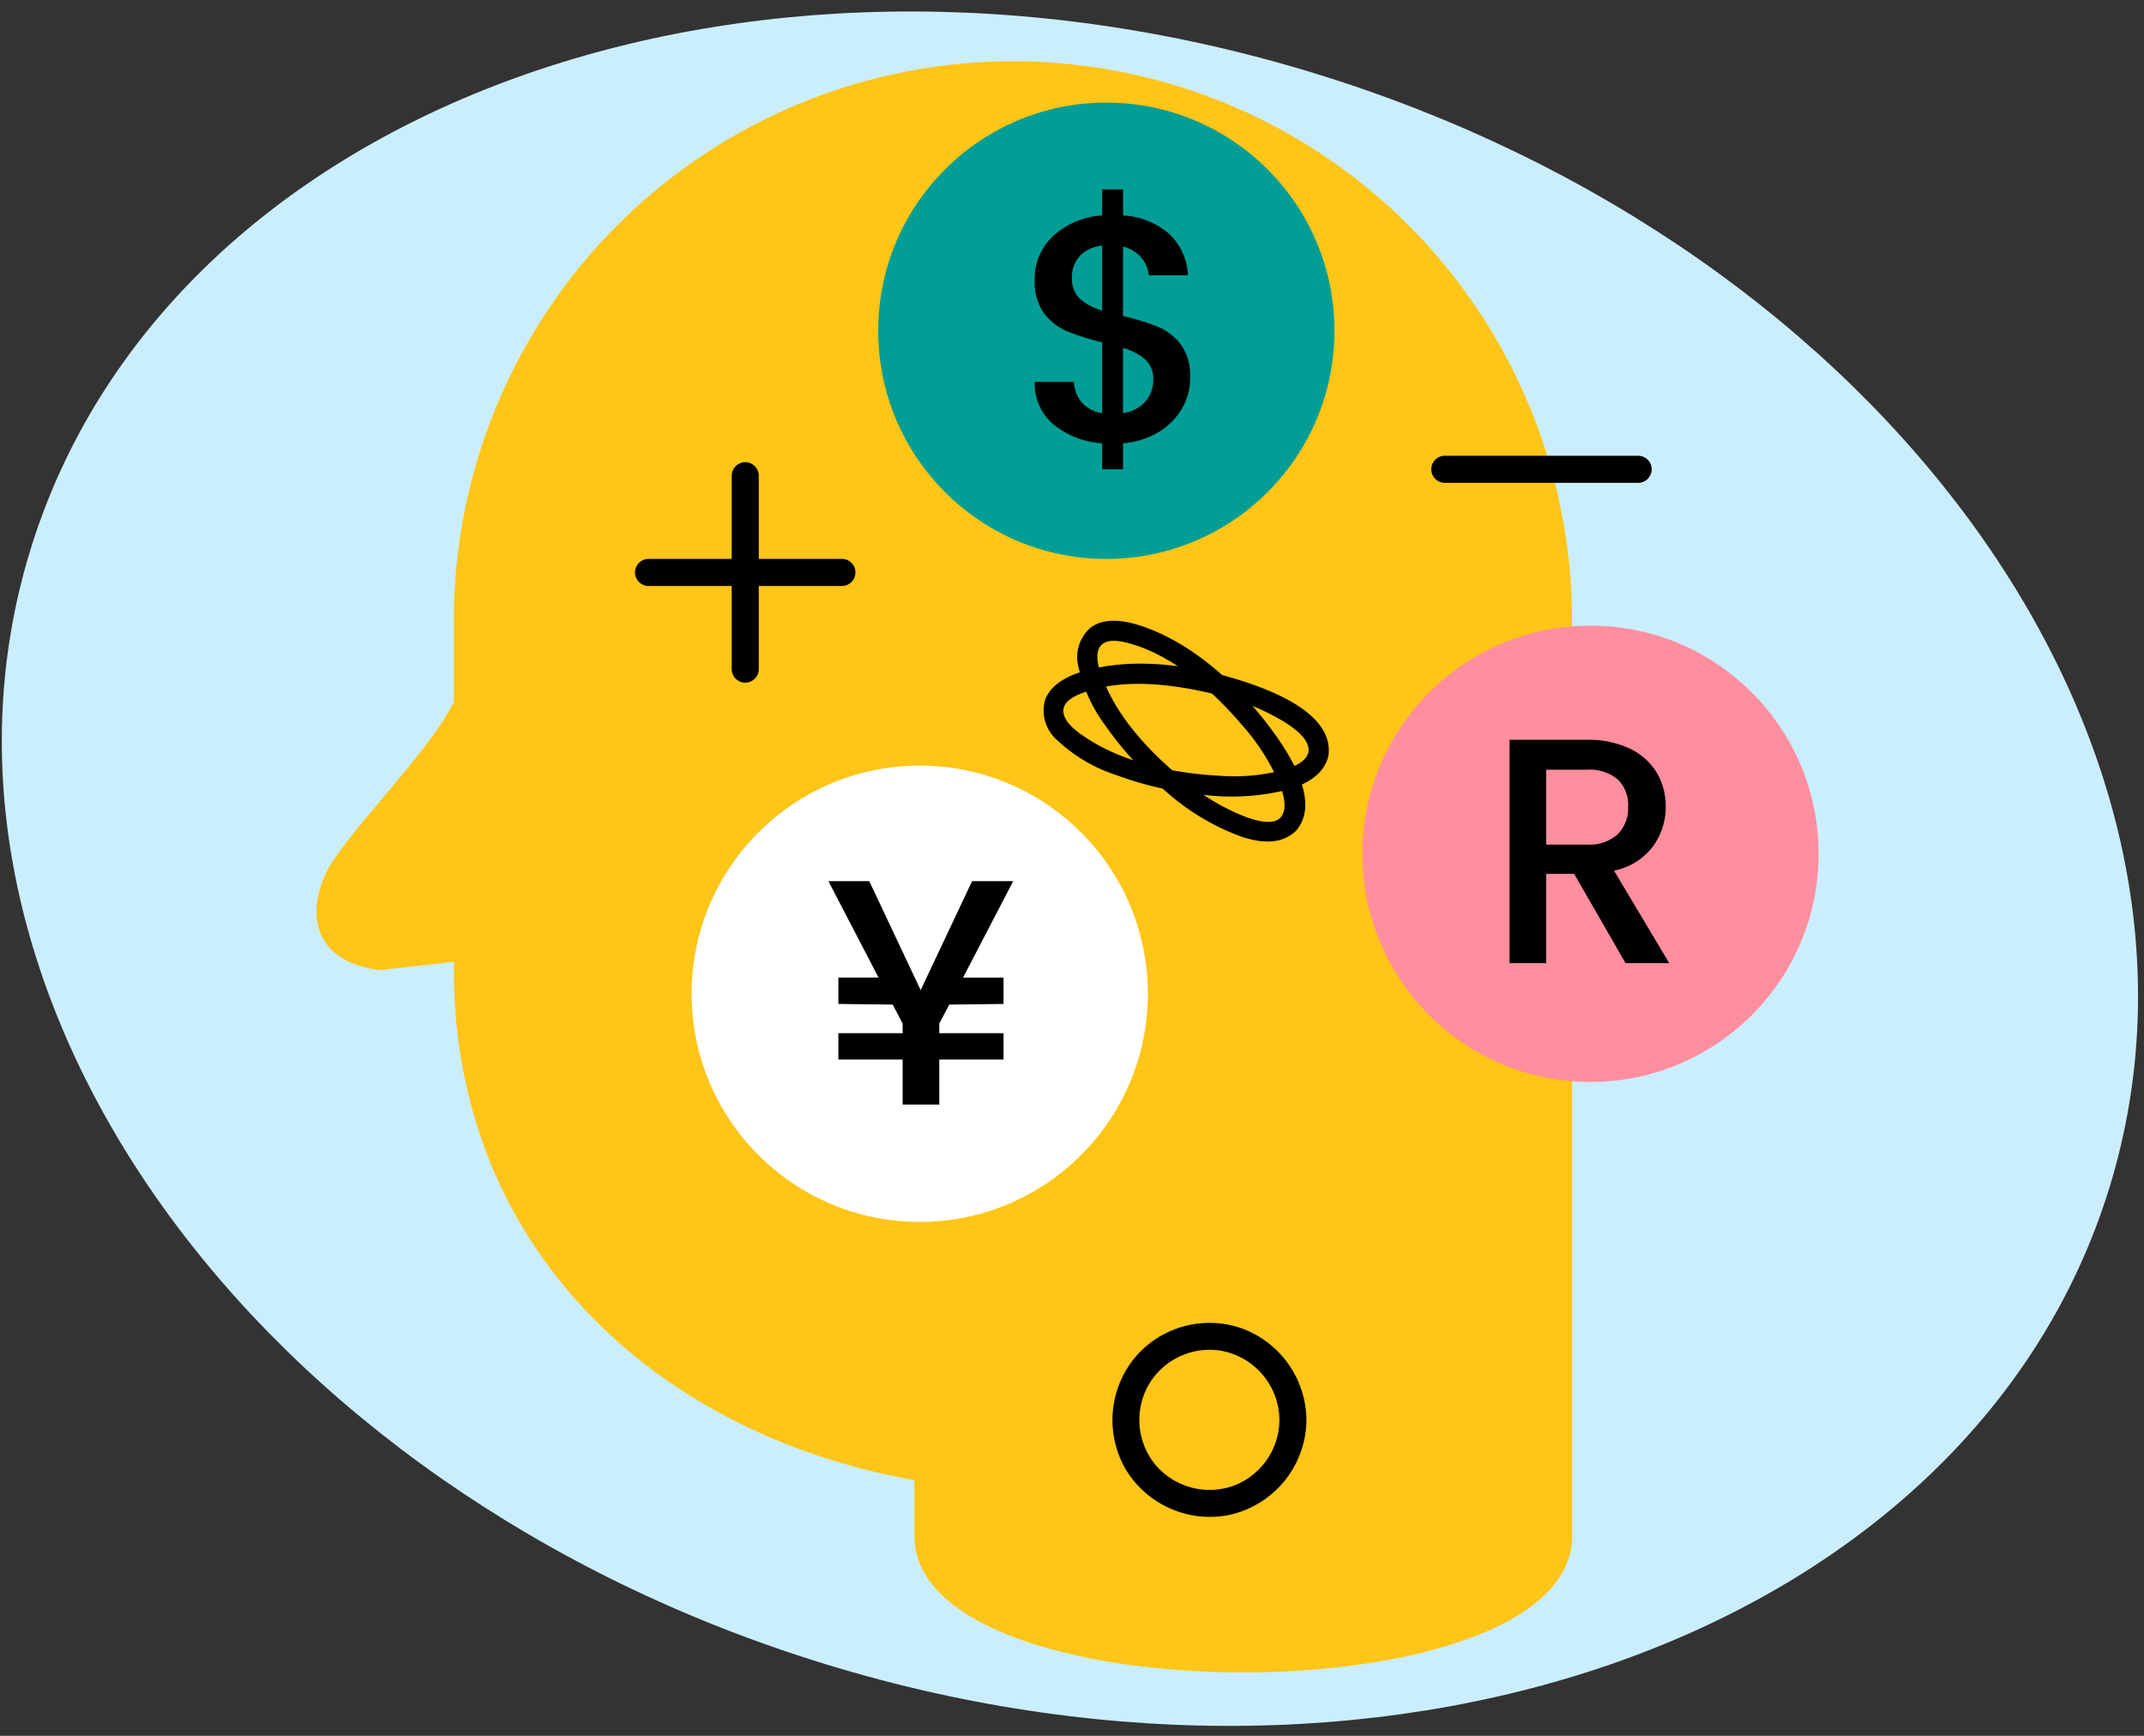 <svg xmlns="http://www.w3.org/2000/svg" xmlns:xlink="http://www.w3.org/1999/xlink" width="210" height="170" viewBox="0 0 210 170">
  <rect x="0" y="0" width="210" height="170" fill="#333333" stroke="none"/>
  <defs>
    <clipPath id="clip-path">
      <rect x="20" y="24" width="210" height="170" fill="none"/>
    </clipPath>
  </defs>
  <g id="Group_3316" data-name="Group 3316" transform="translate(-2358 2268.275)">
    <g id="Scroll_Group_32" data-name="Scroll Group 32" transform="translate(2338 -2292.275)" clip-path="url(#clip-path)" style="isolation: isolate">
      <path id="Path_4556" data-name="Path 4556" d="M106.5,0C165.318,0,213,36.489,213,81.5S165.318,163,106.5,163,0,126.511,0,81.5,47.682,0,106.5,0Z" transform="translate(46.779) rotate(17)" fill="#cbeeff"/>
    </g>
    <g id="Group_3314" data-name="Group 3314" transform="translate(2579.346 -3204.182)">
      <path id="Path_4257" data-name="Path 4257" d="M-72.837,1006.677A54.765,54.765,0,0,0-127.6,951.911a54.766,54.766,0,0,0-54.765,54.766v7.97c-2.262,4.773-10.632,12.98-12.449,16.626s-1.742,8.755,5.21,9.642l7.124-.788h.136c0,.263-.02.523-.02.788,0,26.95,19.473,45.392,45.113,49.954v5.49c0,17.789,64.417,17.789,64.417,0v-53.613c0-.791-.062-1.565-.118-2.341.07-1.138.118-2.281.118-3.435,0-.265-.016-.525-.019-.788h.019Z" transform="translate(5.471 -10.004)" fill="#ffc517"/>
      <circle id="Ellipse_652" data-name="Ellipse 652" cx="22.344" cy="22.344" r="22.344" transform="translate(-87.906 997.18)" fill="#ff8e9e"/>
      <circle id="Ellipse_653" data-name="Ellipse 653" cx="22.344" cy="22.344" r="22.344" transform="translate(-135.328 945.956)" fill="#019e96"/>
      <circle id="Ellipse_654" data-name="Ellipse 654" cx="22.344" cy="22.344" r="22.344" transform="translate(-153.604 1010.887)" fill="#fff"/>
      <g id="Group_2874" data-name="Group 2874" transform="translate(-120.001 954.456)">
        <path id="Path_4258" data-name="Path 4258" d="M-97.5,963.921a6.485,6.485,0,0,1-2.265,2.328,7.882,7.882,0,0,1-3.541,1.133v2.55h-2.046v-2.55a8.331,8.331,0,0,1-4.784-1.857,5.215,5.215,0,0,1-1.825-4.154h3.839a3.418,3.418,0,0,0,.786,2.03,3.236,3.236,0,0,0,1.984,1.023V957.5a25.279,25.279,0,0,1-3.431-1.086,5.5,5.5,0,0,1-2.25-1.747,5.208,5.208,0,0,1-.928-3.273,5.683,5.683,0,0,1,1.825-4.327,7.85,7.85,0,0,1,4.784-2V942.52h2.046v2.549a7.537,7.537,0,0,1,4.453,1.746,5.923,5.923,0,0,1,1.9,4.108h-3.84a3.084,3.084,0,0,0-.755-1.747,3.349,3.349,0,0,0-1.762-1.054v6.8a23.188,23.188,0,0,1,3.43,1.055,5.432,5.432,0,0,1,2.235,1.731,5.211,5.211,0,0,1,.912,3.257A5.987,5.987,0,0,1-97.5,963.921Zm-10.04-10.7a5.565,5.565,0,0,0,2.188,1.165v-6.358a3.481,3.481,0,0,0-2.156.976,3.01,3.01,0,0,0-.8,2.2A2.623,2.623,0,0,0-107.541,953.22Zm6.4,10.087a3.161,3.161,0,0,0,.788-2.156,2.537,2.537,0,0,0-.772-1.967,5.7,5.7,0,0,0-2.187-1.149v6.389A3.508,3.508,0,0,0-101.136,963.308Z" transform="translate(111.962 -942.52)"/>
      </g>
      <g id="Group_2875" data-name="Group 2875" transform="translate(-140.204 1022.206)">
        <path id="Path_4259" data-name="Path 4259" d="M-120.738,1043.457h3.966v2.581l-5.319.063-.976,1.857v.944h6.295v2.582h-6.295v4.406h-3.588v-4.406h-6.295V1048.9h6.295v-.944l-.976-1.857-5.319-.063v-2.581h3.934l-4.909-9.443h4l5.035,10.669,5.036-10.669h4.028Z" transform="translate(133.925 -1034.014)"/>
      </g>
      <g id="Group_2876" data-name="Group 2876" transform="translate(-73.488 1008.362)">
        <path id="Path_4260" data-name="Path 4260" d="M-47.026,1040.213l-5.035-8.749H-54.8v8.749h-3.589V1018.34h7.554a9.394,9.394,0,0,1,4.264.881,6.11,6.11,0,0,1,2.613,2.36,6.427,6.427,0,0,1,.866,3.305,6.549,6.549,0,0,1-1.244,3.886,6.307,6.307,0,0,1-3.824,2.377l5.413,9.064ZM-54.8,1028.6h3.966a4.156,4.156,0,0,0,3.037-1.008,3.626,3.626,0,0,0,1.023-2.706,3.5,3.5,0,0,0-1.007-2.66,4.281,4.281,0,0,0-3.052-.959H-54.8Z" transform="translate(58.388 -1018.34)"/>
      </g>
      <path id="Path_4261" data-name="Path 4261" d="M-154.1,1000.929h19.039a1.326,1.326,0,0,0,0-2.65H-154.1a1.326,1.326,0,0,0,0,2.65Z" transform="translate(-3.773 -7.635)"/>
      <path id="Path_4262" data-name="Path 4262" d="M-62.4,975.667h19.04a1.326,1.326,0,0,0,0-2.65H-62.4a1.326,1.326,0,0,0,0,2.65Z" transform="translate(-17.481 7.526)"/>
      <path id="Path_4263" data-name="Path 4263" d="M-142,1007.87v-19.04a1.326,1.326,0,0,0-2.65,0v19.04a1.326,1.326,0,0,0,2.65,0Z" transform="translate(-5.026 -6.382)"/>
      <path id="Path_4264" data-name="Path 4264" d="M-77.078,1085.7a6.932,6.932,0,0,1-4.484,6.443A6.953,6.953,0,0,1-89.3,1090a6.922,6.922,0,0,1-.533-7.828,6.913,6.913,0,0,1,7.106-3.235,6.947,6.947,0,0,1,5.647,6.761,1.326,1.326,0,0,0,2.65,0,9.653,9.653,0,0,0-6.225-8.924,9.55,9.55,0,0,0-10.585,2.83,9.617,9.617,0,0,0-.881,10.957,9.636,9.636,0,0,0,9.99,4.473,9.607,9.607,0,0,0,7.7-9.336A1.326,1.326,0,0,0-77.078,1085.7Z" transform="translate(-18.952 -10.733)"/>
      <path id="Path_4265" data-name="Path 4265" d="M-84.4,1004.986c-.045,1.123-1.483,1.849-2.351,2.266a18.958,18.958,0,0,1-5.887,1.547c-4.315.525-9.2.384-13.262-1.32-.937-.392-2.629-1.127-2.835-2.29-.178-1.01,1.026-1.759,1.764-2.175,3.664-2.064,8.52-2.263,12.609-2a22.707,22.707,0,0,1,6.969,1.42c1.018.409,2.941,1.226,2.994,2.551.051,1.274,2.038,1.281,1.987,0-.16-4.006-6.2-5.223-9.224-5.668-5.129-.755-11.153-.619-15.888,1.742-1.365.68-2.84,1.76-3.158,3.349a3.87,3.87,0,0,0,1.92,3.762,15.336,15.336,0,0,0,6.178,2.306,33.3,33.3,0,0,0,8.807.424,22.409,22.409,0,0,0,8.149-1.99c1.568-.782,3.142-2.038,3.217-3.925C-82.358,1003.707-84.345,1003.708-84.4,1004.986Z" transform="matrix(0.985, 0.174, -0.174, 0.985, 164.815, 34.329)"/>
      <path id="Path_4266" data-name="Path 4266" d="M-85.674,1011.37c-.687.94-2.545.643-3.49.473a20.822,20.822,0,0,1-6.062-2.27c-3.717-1.99-7.586-4.787-9.842-8.432-.493-.8-1.327-2.172-.926-3.166.422-1.042,2.065-.931,2.953-.839,4.352.454,8.7,3.153,12,5.865a21.094,21.094,0,0,1,4.521,4.829c.585.921,1.515,2.451.845,3.539s1.046,2.091,1.716,1c2-3.242-2.073-7.484-4.194-9.477-3.843-3.612-9.04-6.955-14.361-7.681-1.576-.215-3.5-.193-4.689,1.039a3.845,3.845,0,0,0-.488,4.063,15.156,15.156,0,0,0,3.591,5.157,32.833,32.833,0,0,0,6.812,5.223,22.966,22.966,0,0,0,8.281,3.171c1.841.251,3.867.119,5.048-1.494C-83.2,1011.34-84.926,1010.348-85.674,1011.37Z" transform="matrix(0.985, 0.174, -0.174, 0.985, 164.428, 34.711)"/>
    </g>
  </g>
</svg>
